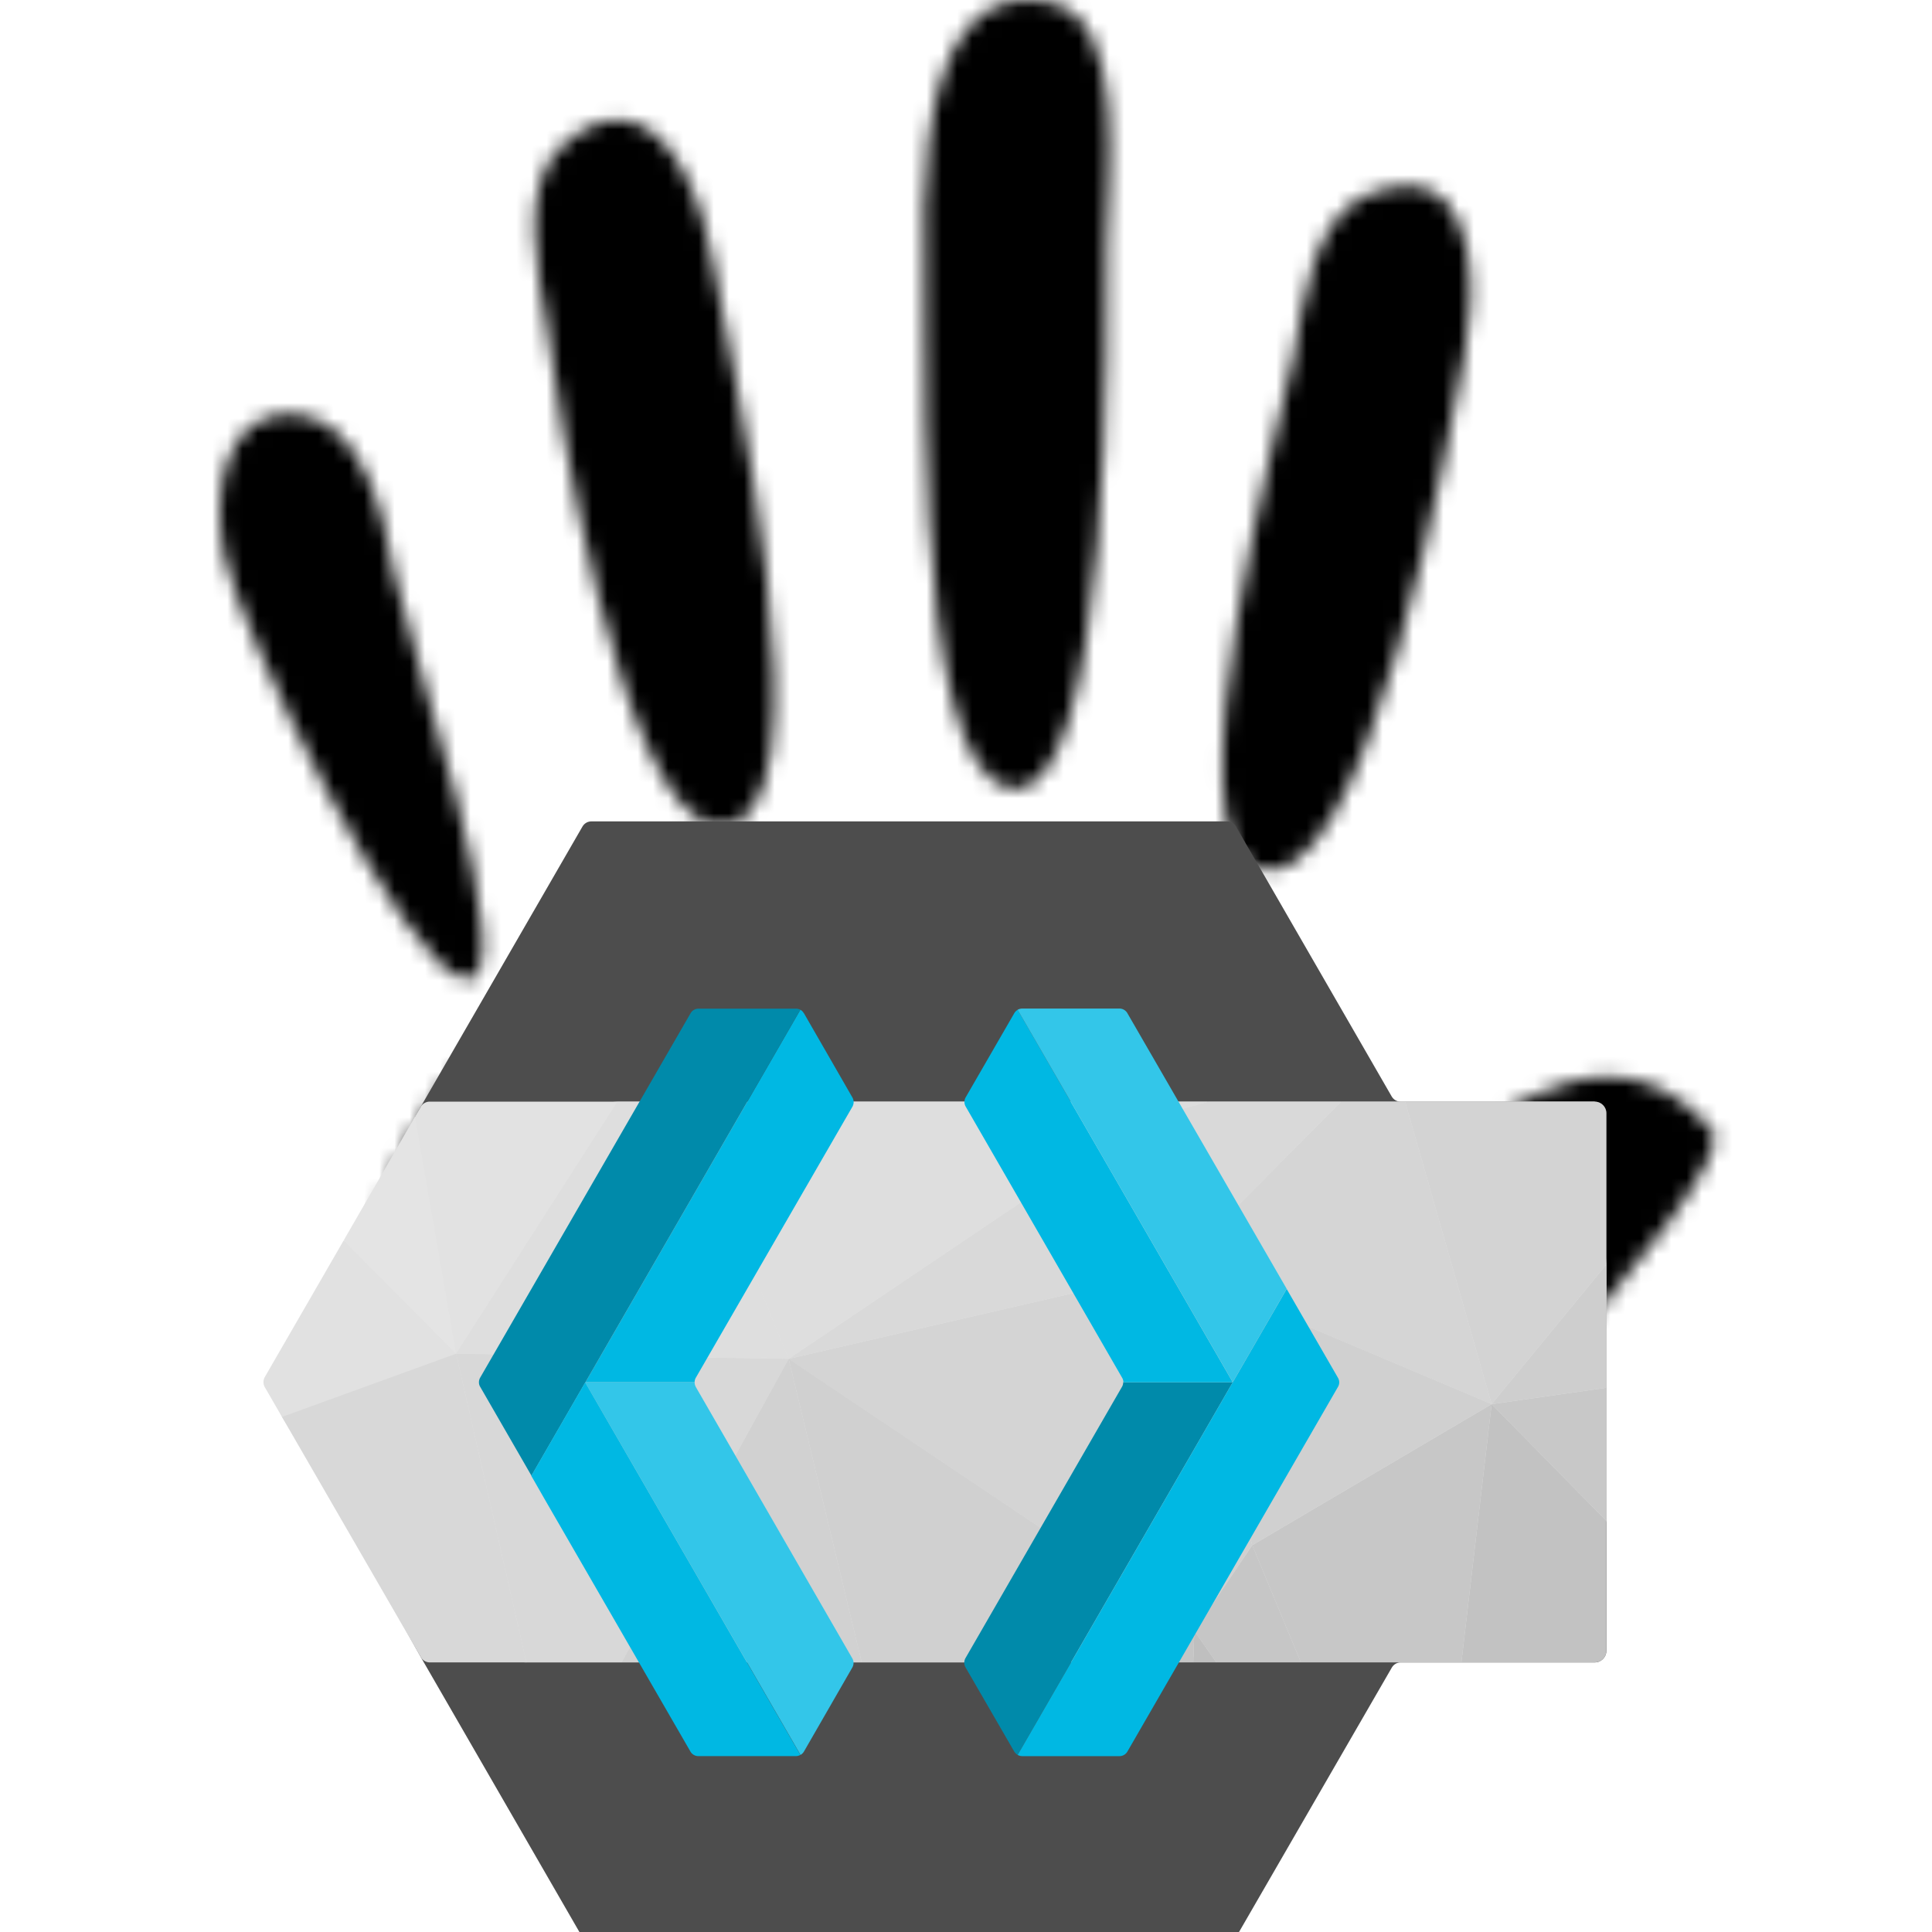 <?xml version="1.0" encoding="UTF-8" standalone="no"?>
<!-- Created with Inkscape (http://www.inkscape.org/) -->

<svg
   width="33.681mm"
   height="33.681mm"
   viewBox="0 0 33.681 33.681"
   version="1.1"
   id="svg976"
   inkscape:version="1.2.2 (732a01da63, 2022-12-09)"
   sodipodi:docname="icon.svg"
   xmlns:inkscape="http://www.inkscape.org/namespaces/inkscape"
   xmlns:sodipodi="http://sodipodi.sourceforge.net/DTD/sodipodi-0.dtd"
   xmlns="http://www.w3.org/2000/svg"
   xmlns:svg="http://www.w3.org/2000/svg">
  <sodipodi:namedview
     id="namedview978"
     pagecolor="#ffffff"
     bordercolor="#000000"
     borderopacity="0.25"
     inkscape:showpageshadow="2"
     inkscape:pageopacity="0.0"
     inkscape:pagecheckerboard="0"
     inkscape:deskcolor="#d1d1d1"
     inkscape:document-units="mm"
     showgrid="false"
     inkscape:zoom="3.3638608"
     inkscape:cx="92.156012"
     inkscape:cy="101.37161"
     inkscape:window-width="1680"
     inkscape:window-height="979"
     inkscape:window-x="1912"
     inkscape:window-y="-8"
     inkscape:window-maximized="1"
     inkscape:current-layer="layer1" />
  <defs
     id="defs973">
    <mask
       id="mask-4-8"
       fill="#ffffff">
      <path
         d="m 46.348,13.561 c 0.3,5.183 -1.334,37.291 5.713,38.287 v 0 c 6.739,0.954 6.279,-31.383 6.282,-35.777 v 0 c 0.007,-3.946 1.544,-14.899 -3.789,-15.93 v 0 C 54.062,0.045 53.6,0 53.165,0 v 0 c -6.02,0.001 -6.669,8.722 -6.817,13.561 z m -23.688,-4.11 c -3.109,2.613 -1.705,8.687 -1.125,12.093 v 0 c 0.543,4.41 4.776,32.25 11.172,32.729 v 0 c 8.298,0.618 0.482,-32.236 -0.18,-36.617 v 0 c -0.522,-3.505 -2.492,-9.785 -6.319,-9.785 v 0 c -1.042,10e-4 -2.222,0.466 -3.548,1.58 z m 52.897,3.328 c -3.673,1.437 -4.343,7.391 -4.91,10.672 v 0 c -0.92,4.183 -8.215,31.195 -2.538,33.571 v 0 c 7.36,3.072 12.994,-29.592 13.808,-33.782 v 0 c 0.712,-3.706 0.907,-11.014 -3.825,-11.014 v 0 c -0.724,0 -1.565,0.172 -2.535,0.553 z M 0.293,36.55 C 1.279,41.383 11.987,63.579 16.076,64.393 v 0 c 4.349,0.869 -4.075,-23.43 -4.628,-26.773 v 0 c -0.664,-4.042 -2.156,-9.749 -6.165,-10.341 v 0 c -0.276,-0.04 -0.539,-0.059 -0.791,-0.059 v 0 c -4.016,0 -5.091,4.952 -4.199,9.33 z M 46.931,57.161 c -12.554,0.492 -24.638,4.557 -32.084,14.052 v 0 c -8.019,10.227 -6.188,22.592 2.651,31.866 v 0 c 9.007,8.716 22.051,12.071 35.031,11.003 v 0 c 3.28,-0.269 8.911,-1.672 13.224,-4.028 v 0 c 8.553,-4.683 34.728,-32.942 32.457,-35.644 v 0 c -11.235,-13.382 -28.512,14.83 -37.827,20.943 v 0 c -6.424,4.221 -16.176,4.556 -23.026,0.525 v 0 c -9.382,-5.513 -6.511,-18.696 3.391,-21.967 v 0 c 3.49,-1.154 8.016,-0.392 12.555,0.368 v 0 c 6.911,1.159 13.856,2.318 17.228,-3.282 v 0 c 6.576,-10.916 -14.583,-13.855 -22.562,-13.855 v 0 c -0.376,0 -0.724,0.007 -1.038,0.019 z"
         id="use41-1" />
    </mask>
  </defs>
  <g
     inkscape:label="Livello 1"
     inkscape:groupmode="layer"
     id="layer1"
     transform="translate(-51.171,-149.743)">
    <g
       id="g1693"
       transform="translate(3.83,1.1116698e-4)">
      <polygon
         fill="#fefefe"
         mask="url(#mask-4-8)"
         points="-2.205,116.699 102.029,116.699 102.029,-2.828 -2.205,-2.828 "
         style="fill:#000000;fill-opacity:1;fill-rule:evenodd;stroke:none;stroke-width:1"
         transform="matrix(0.265,0,0,0.265,51.171,149.743)"
         id="polygon1107" />
      <g
         id="g1408"
         transform="matrix(0.047,0,0,0.047,51.151,161.804)">
        <path
           class="cls-15"
           d="m 438.48,152 c -1.366,0.015 -2.635,-0.708 -3.32,-1.89 L 377.39,49.94 C 376.675,48.754 375.385,48.035 374,48.05 H 138.33 c -1.37,-0.018 -2.643,0.704 -3.33,1.89 L 75,153.89 19.17,254.09 c -0.67,1.185 -0.67,2.635 0,3.82 L 75,358 135,462 c 0.685,1.182 1.954,1.905 3.32,1.89 H 374 c 1.374,0.004 2.65,-0.713 3.36,-1.89 L 435.2,361.9 c 0.685,-1.182 1.954,-1.905 3.32,-1.89 h 71.93 c 2.386,0 4.32,-1.934 4.32,-4.32 V 156.32 c 0,-2.386 -1.934,-4.32 -4.32,-4.32 h -72 z"
           id="path38"
           sodipodi:nodetypes="ccccccccccccccccsssscc"
           style="fill:#4d4d4d" />
        <path
           style="fill:#e2e2e2;fill-opacity:1;stroke:none;stroke-width:1px;stroke-linecap:butt;stroke-linejoin:miter;stroke-opacity:1"
           d="M 72.85,157.64 17.659,256.009 23.53,268.94 78.375,358.532 114.19,360 401.46,359.98 H 461 L 499.264,350.3 514.76,307.49 514.77,258.13 V 212.41 L 510.46,152 h -71.98 l -22.11,0.01 H 367.16 147.94 l -75.09,5.63"
           id="path27674" />
        <path
           class="cls-1"
           d="M 510.46,152 H 78.34 A 3.91,3.91 0 0 0 75,153.89 c 0,0 0,0.07 0,0.07 l -2.14,3.69 -26.45,45.83 -29.23,50.63 a 3.8,3.8 0 0 0 0,3.83 l 6.35,11 51.47,89.12 a 3.84,3.84 0 0 0 3.34,1.94 h 432.18 a 4.27,4.27 0 0 0 4.24,-4.28 V 156.34 a 4.32,4.32 0 0 0 -4.3,-4.34 z"
           id="path40"
           style="fill:none" />
        <path
           class="cls-16"
           d="m 88.1,245.5 -64.57,23.44 -6.35,-11 a 3.8,3.8 0 0 1 0,-3.83 l 29.23,-50.63 z"
           id="path42"
           style="fill:#e1e1e1" />
        <polygon
           class="cls-17"
           points="472.21,264.21 514.77,258.13 514.77,307.49 "
           id="polygon44"
           style="fill:#c8c8c8" />
        <path
           class="cls-18"
           d="m 472.21,264.21 42.55,43.28 v 48.21 a 4.27,4.27 0 0 1 -4.24,4.28 H 461 Z"
           id="path46"
           style="fill:#c2c2c2" />
        <polygon
           class="cls-19"
           points="383.42,316.53 472.21,264.21 461,359.98 401.46,359.98 "
           id="polygon48"
           style="fill:#c7c7c7" />
        <polygon
           class="cls-20"
           points="472.21,264.21 514.77,212.41 514.77,258.13 "
           id="polygon50"
           style="fill:#cecece" />
        <path
           class="cls-21"
           d="m 514.77,156.33 v 56.08 L 472.22,264.21 440.12,152 h 70.33 a 4.32,4.32 0 0 1 4.32,4.33 z"
           id="path52"
           style="fill:#d3d3d3" />
        <polygon
           class="cls-22"
           points="383.42,316.53 401.46,359.98 370.06,359.98 361.92,348.31 "
           id="polygon54"
           style="fill:#c6c6c6" />
        <polygon
           class="cls-23"
           points="440.12,152.01 472.21,264.21 354.42,214.42 416.37,152.01 "
           id="polygon56"
           style="fill:#d5d5d5" />
        <path
           class="cls-24"
           d="m 354.42,214.42 29,102.11 88.8,-52.32 z"
           id="path58"
           style="fill:#d0d0d0" />
        <polygon
           class="cls-25"
           points="370.06,359.98 361.54,359.98 361.92,348.31 "
           id="polygon60"
           style="fill:#bfbfbf" />
        <polygon
           class="cls-26"
           points="367.16,152.01 416.37,152.01 354.42,214.42 343.24,158.6 "
           id="polygon62"
           style="fill:#d9d9d9" />
        <path
           class="cls-27"
           d="m 354.42,214.42 -143,33 150.5,100.89 z"
           id="path64"
           style="fill:#d4d4d4" />
        <path
           class="cls-24"
           d="m 354.42,214.42 7.49,133.9 21.5,-31.78 z"
           id="path66"
           style="fill:#d0d0d0" />
        <path
           class="cls-26"
           d="m 343.24,158.6 -131.77,88.79 143,-33 z"
           id="path68"
           style="fill:#d9d9d9" />
        <polygon
           class="cls-28"
           points="88.1,245.5 211.47,247.39 149.5,359.98 114.19,359.98 "
           id="polygon70"
           style="fill:#d8d8d8" />
        <path
           class="cls-29"
           d="M 147.94,152 88.1,245.5 72.85,157.64 75,153.94 c 0,0 0,-0.07 0,-0.07 A 3.91,3.91 0 0 1 78.33,152 Z"
           id="path72"
           style="fill:#e2e2e2" />
        <path
           class="cls-28"
           d="M 114.19,360 H 78.33 A 3.84,3.84 0 0 1 75,358 L 23.53,268.94 88.1,245.5 Z"
           id="path74"
           style="fill:#d8d8d8" />
        <polygon
           class="cls-30"
           points="46.41,203.47 72.85,157.64 88.1,245.5 "
           id="polygon76"
           style="fill:#e4e4e4" />
        <polygon
           class="cls-31"
           points="211.47,247.39 343.24,158.6 303.52,152.01 276.77,152.01 235.53,152.01 172.39,152.01 "
           id="polygon78"
           style="fill:#dedede" />
        <polygon
           class="cls-31"
           points="88.1,245.5 211.47,247.39 172.39,152.01 156.09,152.01 147.94,152.01 "
           id="polygon80"
           style="fill:#dedede" />
        <polygon
           class="cls-32"
           points="361.92,348.31 333.23,359.98 356.22,359.98 361.54,359.98 "
           id="polygon82"
           style="fill:#c5c5c5" />
        <polygon
           class="cls-24"
           points="238.57,359.98 276.77,359.98 333.23,359.98 361.92,348.31 211.47,247.39 "
           id="polygon84"
           style="fill:#d0d0d0" />
        <polygon
           class="cls-33"
           points="235.53,359.98 238.57,359.98 211.47,247.39 149.5,359.98 156.09,359.98 "
           id="polygon86"
           style="fill:#d1d1d1" />
        <polygon
           class="cls-34"
           points="356.22,152.01 343.65,152.01 343.24,158.6 367.16,152.01 "
           id="polygon88"
           style="fill:#dddddd" />
        <polygon
           class="cls-35"
           points="303.52,152.01 343.24,158.6 339.58,152.01 "
           id="polygon90"
           style="fill:#e3e3e3" />
        <polygon
           class="cls-29"
           points="339.58,152.01 343.24,158.6 343.65,152.01 "
           id="polygon92"
           style="fill:#e2e2e2" />
        <path
           class="cls-36"
           d="M 235.15,153.81 177,254.46 a 3.38,3.38 0 0 0 -0.42,1.64 h -40.51 l 79.74,-138.18 a 3.14,3.14 0 0 1 1.19,1.15 l 0.11,0.11 18.08,31.41 a 3.49,3.49 0 0 1 -0.04,3.22 z"
           id="path94"
           style="fill:#00b8e3" />
        <path
           class="cls-37"
           d="m 235.08,361.89 -18,31.27 a 3.51,3.51 0 0 1 -1.22,1.15 L 136,256.14 v 0 h 40.6 a 3.09,3.09 0 0 0 0.38,1.57 0.37,0.37 0 0 0 0.07,0.17 l 58,100.58 a 3.41,3.41 0 0 1 0.03,3.43 z"
           id="path96"
           style="fill:#33c6e9" />
        <path
           class="cls-38"
           d="M 215.81,117.92 136.07,256.1 v 0 0 l -20,34.66 -19.1,-33.12 a 3.09,3.09 0 0 1 -0.38,-1.57 3.38,3.38 0 0 1 0.42,-1.64 L 116.31,221 175.06,119.26 a 3.4,3.4 0 0 1 3,-1.75 h 36.04 a 3.58,3.58 0 0 1 1.71,0.41 z"
           id="path98"
           style="fill:#008aaa" />
        <path
           class="cls-36"
           d="m 215.81,394.31 a 3.58,3.58 0 0 1 -1.71,0.45 H 178 a 3.4,3.4 0 0 1 -3,-1.75 l -53.72,-93 -5.28,-9.22 20,-34.66 z"
           id="path100"
           style="fill:#00b8e3" />
        <path
           class="cls-38"
           d="m 376.19,256.1 -79.8,138.21 a 3.73,3.73 0 0 1 -1.19,-1.15 l -0.07,-0.1 L 277,361.72 a 3.49,3.49 0 0 1 0,-3.22 l 58.06,-100.65 a 3.38,3.38 0 0 0 0.49,-1.75 h 40.57 z"
           id="path102"
           style="fill:#008aaa" />
        <path
           class="cls-36"
           d="m 415.68,256.1 a 3.38,3.38 0 0 1 -0.49,1.75 l -78.13,135.31 a 3.42,3.42 0 0 1 -2.9,1.61 h -36 a 3.72,3.72 0 0 1 -1.75,-0.45 l 79.78,-138.22 20,-34.62 19,32.91 a 3.35,3.35 0 0 1 0.49,1.71 z"
           id="path104"
           style="fill:#00b8e3" />
        <path
           class="cls-36"
           d="m 376.19,256.1 h -40.56 a 3.35,3.35 0 0 0 -0.49,-1.71 l -58,-100.55 a 3.41,3.41 0 0 1 0,-3.46 l 18.08,-31.3 a 3.73,3.73 0 0 1 1.19,-1.15 z"
           id="path106"
           style="fill:#00b8e3" />
        <path
           class="cls-37"
           d="m 396.2,221.44 v 0 l -20,34.62 -79.81,-138.14 a 3.72,3.72 0 0 1 1.75,-0.45 h 36 a 3.42,3.42 0 0 1 2.9,1.61 z"
           id="path108"
           style="fill:#33c6e9" />
      </g>
    </g>
  </g>
</svg>

